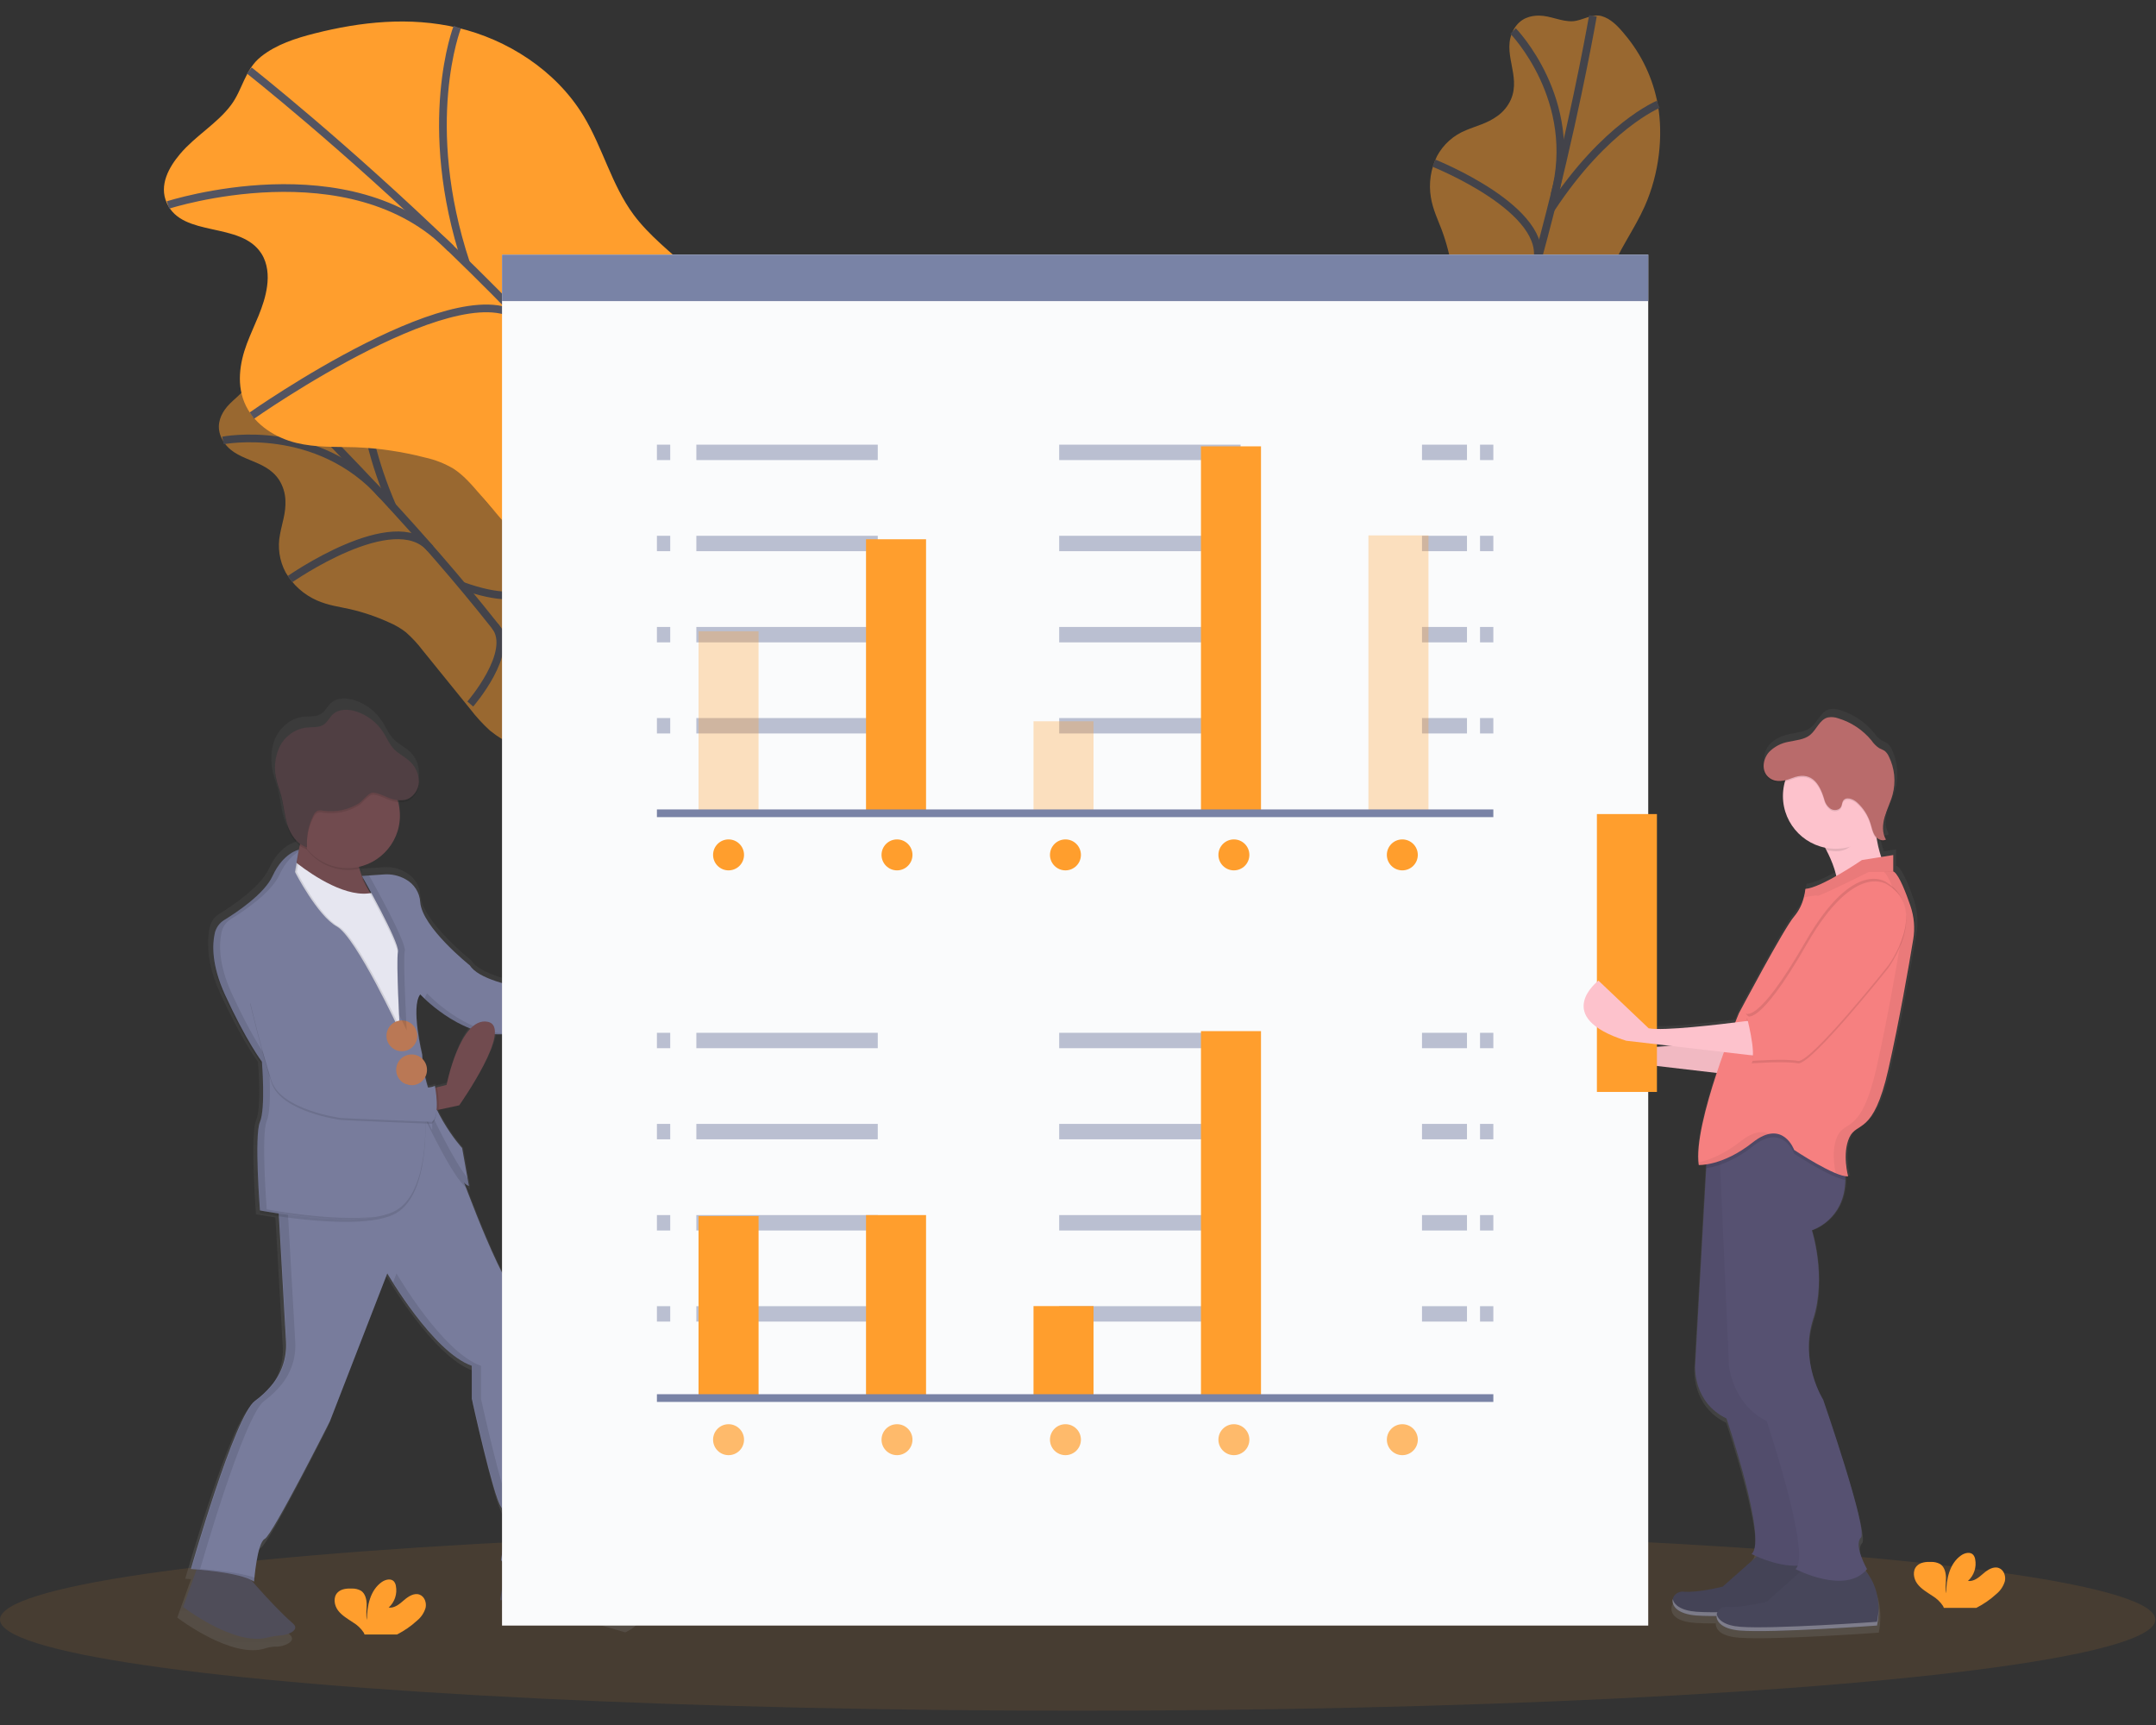 <?xml version="1.0" encoding="UTF-8"?>
<svg width="140px" height="112px" viewBox="0 0 140 112" version="1.1" xmlns="http://www.w3.org/2000/svg" xmlns:xlink="http://www.w3.org/1999/xlink">
    <rect x="0" y="0" width="140" height="112" fill="#333333" stroke="none"/>
    <title>Run a Prebuilt NPSP Report</title>
    <defs>
        <linearGradient x1="50.075%" y1="100.109%" x2="50.075%" y2="-0.001%" id="linearGradient-1">
            <stop stop-color="#808080" stop-opacity="0.25" offset="0%"></stop>
            <stop stop-color="#808080" stop-opacity="0.12" offset="54%"></stop>
            <stop stop-color="#808080" stop-opacity="0.1" offset="100%"></stop>
        </linearGradient>
        <linearGradient x1="50.007%" y1="99.986%" x2="50.007%" y2="-0.001%" id="linearGradient-2">
            <stop stop-color="#808080" stop-opacity="0.25" offset="0%"></stop>
            <stop stop-color="#808080" stop-opacity="0.12" offset="54%"></stop>
            <stop stop-color="#808080" stop-opacity="0.1" offset="100%"></stop>
        </linearGradient>
    </defs>
    <g id="Getting-Started-Page---End-User" stroke="none" stroke-width="1" fill="none" fill-rule="evenodd">
        <g id="Getting-Started-Tab---End-User-Dec-2020" transform="translate(-186, -3810)">
            <g id="Run-a-Prebuilt-NPSP-Report" transform="translate(186, 3811)">
                <g id="Group" opacity="0.5" transform="translate(91.893, 0)">
                    <path d="M8.064,0.014 C7.516,0.006 6.823,0.158 6.399,0.917 C5.57,2.41 6.905,3.877 6.216,5.467 C6.021,5.9 5.712,6.272 5.323,6.545 C4.658,7.024 3.98,7.167 3.307,7.454 C2.499,7.776 1.83,8.372 1.419,9.139 C1.009,9.967 0.87,10.902 1.021,11.814 C1.154,12.609 1.466,13.24 1.724,13.919 C2.037,14.761 2.263,15.633 2.4,16.521 C2.477,16.935 2.499,17.357 2.466,17.777 C2.391,18.311 2.261,18.837 2.078,19.345 L0.598,23.981 C0.385,24.586 0.226,25.207 0.122,25.84 C0.057,26.499 0.077,27.165 0.18,27.82 C0.341,29.177 0.521,30.588 1.164,31.437 C1.806,32.285 3.066,32.34 3.988,31.137 C4.865,29.985 5.092,28.242 5.895,26.989 C7.161,25.013 9.186,25.184 10.543,23.333 C11.84,21.559 11.819,18.998 12.633,16.814 C13.209,15.25 14.217,13.934 14.897,12.414 C15.878,10.223 16.103,7.763 15.762,5.822 C15.457,4.115 14.703,2.52 13.579,1.2 C13.159,0.69 12.701,0.216 12.117,0.048 C11.497,-0.137 10.877,0.336 10.238,0.379 C9.499,0.416 8.809,0.026 8.064,0.014 Z" id="Path" fill="#FF9E2D" fill-rule="nonzero"></path>
                    <path d="M11.544,0.029 C11.544,0.029 7.972,20.719 2.038,32.016" id="Path" stroke="#535461" stroke-width="0.5"></path>
                    <path d="M6.359,1.013 C6.359,1.013 10.717,5.478 9.05,11.648" id="Path" stroke="#535461" stroke-width="0.5"></path>
                    <path d="M1.221,9.595 C1.221,9.595 8.891,12.652 7.877,16.126" id="Path" stroke="#535461" stroke-width="0.5"></path>
                    <path d="M15.785,5.776 C15.785,5.776 12.365,7.169 8.822,12.561" id="Path" stroke="#535461" stroke-width="0.5"></path>
                    <path d="M10.493,23.355 C10.493,23.355 8.178,24.159 6.996,19.178" id="Path" stroke="#535461" stroke-width="2"></path>
                    <path d="M0.864,23.829 C0.864,23.829 5.318,24.422 5.98,22.388" id="Path" stroke="#535461" stroke-width="2"></path>
                </g>
                <g id="Group" opacity="0.5" transform="translate(14.115, 21.461)">
                    <path d="M0.464,4.163 C0.156,4.618 -0.098,5.279 0.305,6.049 C1.098,7.562 3.056,7.251 4.008,8.698 C4.263,9.099 4.405,9.561 4.419,10.036 C4.455,10.856 4.201,11.501 4.07,12.223 C3.897,13.074 4.029,13.958 4.443,14.722 C4.911,15.517 5.616,16.147 6.46,16.521 C7.197,16.846 7.9,16.93 8.606,17.088 C9.481,17.289 10.334,17.578 11.151,17.952 C11.539,18.115 11.904,18.328 12.237,18.586 C12.643,18.942 13.011,19.339 13.336,19.77 L16.4,23.552 C16.789,24.062 17.223,24.536 17.696,24.97 C18.212,25.386 18.779,25.735 19.384,26.008 C20.607,26.617 21.886,27.241 22.947,27.17 C24.009,27.1 24.746,26.076 24.244,24.644 C23.768,23.281 22.429,22.134 21.821,20.774 C20.863,18.631 22.118,17.029 21.315,14.883 C20.546,12.82 18.39,11.438 17.013,9.554 C16.025,8.208 15.475,6.65 14.578,5.246 C13.281,3.229 11.351,1.687 9.536,0.906 C7.942,0.224 6.194,-0.021 4.474,0.194 C3.817,0.266 3.17,0.389 2.703,0.782 C2.208,1.2 2.271,1.98 1.949,2.535 C1.589,3.183 0.883,3.546 0.464,4.163 Z" id="Path" fill="#FF9E2D" fill-rule="nonzero"></path>
                    <path d="M2.387,1.262 C2.387,1.262 17.723,15.6 23.908,26.764" id="Path" stroke="#535461" stroke-width="0.5"></path>
                    <path d="M0.364,6.136 C0.364,6.136 6.493,4.945 10.735,9.722" id="Path" stroke="#535461" stroke-width="0.5"></path>
                    <path d="M4.72,15.138 C4.72,15.138 11.49,10.403 13.831,13.157" id="Path" stroke="#535461" stroke-width="0.5"></path>
                    <path d="M9.519,0.879 C9.519,0.879 8.806,4.502 11.371,10.422" id="Path" stroke="#535461" stroke-width="0.5"></path>
                    <path d="M21.311,14.938 C21.311,14.938 20.712,17.314 15.895,15.567" id="Path" stroke="#535461" stroke-width="0.5"></path>
                    <path d="M16.423,23.25 C16.423,23.25 19.362,19.852 18.026,18.184" id="Path" stroke="#535461" stroke-width="0.5"></path>
                </g>
                <path d="M11.697,8.992 C10.977,9.843 10.303,11.021 10.833,12.184 C11.861,14.461 15.633,13.35 16.98,15.473 C17.383,16.109 17.438,16.885 17.344,17.578 C17.163,18.933 16.492,20.084 16.028,21.323 C15.564,22.561 15.324,24.059 15.978,25.367 C16.607,26.633 17.934,27.433 19.218,27.751 C20.503,28.069 21.791,27.997 23.074,28.039 C24.599,28.099 26.112,28.322 27.59,28.704 C28.239,28.844 28.863,29.088 29.436,29.424 C30.091,29.844 30.621,30.459 31.14,31.064 L35.749,36.435 C36.361,37.155 36.986,37.875 37.745,38.403 C38.621,39.013 39.618,39.322 40.599,39.621 C42.709,40.266 44.92,40.917 46.936,40.475 C48.952,40.033 50.645,38.105 50.141,35.874 C49.661,33.75 47.498,32.243 46.769,30.162 C45.617,26.882 48.461,23.84 47.607,20.503 C46.789,17.303 43.162,15.652 41.146,12.943 C39.706,11.001 39.138,8.573 37.879,6.507 C36.066,3.532 32.903,1.557 29.741,0.808 C26.58,0.059 23.401,0.421 20.443,1.167 C19.19,1.485 17.936,1.887 16.943,2.682 C15.887,3.527 15.764,4.809 14.995,5.83 C14.104,7.02 12.668,7.838 11.697,8.992 Z" id="Path" fill="#FF9E2D" fill-rule="nonzero"></path>
                <path d="M16.184,3.576 C16.184,3.576 40.622,22.805 48.844,39.521" id="Path" stroke="#535461" stroke-width="0.5"></path>
                <path d="M10.91,12.309 C10.91,12.309 22.774,8.466 29.282,15.138" id="Path" stroke="#535461" stroke-width="0.5"></path>
                <path d="M16.355,25.984 C16.355,25.984 30.486,16.045 34.058,19.921" id="Path" stroke="#535461" stroke-width="0.5"></path>
                <path d="M29.691,0.765 C29.691,0.765 27.255,7.014 30.267,16.099" id="Path" stroke="#535461" stroke-width="0.5"></path>
                <path d="M47.558,20.611 C47.558,20.611 45.713,24.749 37.202,23.302" id="Path" stroke="#535461" stroke-width="2"></path>
                <path d="M35.861,35.941 C35.861,35.941 42.41,29.39 40.408,27.01" id="Path" stroke="#535461" stroke-width="2"></path>
                <ellipse id="Oval" fill="#FF9E2D" fill-rule="nonzero" opacity="0.1" cx="69.978" cy="104.155" rx="69.978" ry="5.917"></ellipse>
                <path d="M124.305,57.504 C124.007,56.631 123.576,55.525 123.236,55.264 C123.215,55.247 123.193,55.233 123.168,55.222 L123.127,55.222 L123.127,54.143 L122.323,54.272 C122.195,53.882 122.099,53.483 122.035,53.078 C122.193,53.236 122.431,53.284 122.638,53.199 C122.625,53.177 122.614,53.154 122.602,53.131 L122.638,53.115 C122.512,52.892 122.445,52.64 122.444,52.383 C122.45,52.149 122.488,51.917 122.555,51.692 C122.699,51.195 122.942,50.731 123.078,50.231 C123.164,49.91 123.205,49.578 123.199,49.245 C123.203,48.68 123.075,48.123 122.824,47.617 C122.761,47.471 122.662,47.343 122.536,47.246 C122.423,47.183 122.307,47.126 122.187,47.076 C121.988,46.941 121.816,46.77 121.68,46.57 C121.11,45.875 120.345,45.365 119.484,45.104 C119.259,45.02 119.016,45.001 118.781,45.048 C118.241,45.192 118.045,45.862 117.607,46.213 C117.221,46.523 116.691,46.554 116.206,46.658 C115.72,46.762 115.232,46.968 114.901,47.342 C114.673,47.603 114.548,47.939 114.551,48.286 C114.524,48.615 114.67,48.935 114.937,49.13 C115.24,49.328 115.615,49.381 115.961,49.274 C115.691,50.206 115.822,51.208 116.323,52.039 C116.823,52.87 117.648,53.455 118.598,53.652 L118.692,53.821 L118.692,53.821 C118.981,54.36 119.201,54.933 119.346,55.528 C118.605,55.947 117.797,56.34 117.309,56.377 C117.289,56.568 117.254,56.757 117.202,56.942 C117.088,57.406 116.869,57.837 116.562,58.202 C115.898,58.948 112.912,64.589 112.912,64.589 C112.912,64.589 112.818,64.813 112.664,65.197 C110.81,65.424 107.784,65.752 106.94,65.584 L103.627,62.433 C103.627,62.433 102.556,63.251 102.649,64.244 L102.06,63.677 C102.06,63.677 98.909,66.082 103.885,67.658 L111.457,68.537 C110.737,70.713 110.063,73.247 110.272,74.625 L110.334,74.625 C110.478,74.625 110.623,74.614 110.766,74.592 L110.753,74.837 L110.02,87.899 C110.02,87.899 109.854,90.304 112.094,91.382 C112.094,91.382 114.83,99.426 113.753,100.339 C113.753,100.339 113.881,100.407 114.097,100.5 L111.846,102.495 C111.846,102.495 110.187,102.91 109.275,102.827 C108.943,102.781 108.63,102.992 108.548,103.316 C108.548,103.334 108.548,103.351 108.539,103.368 L108.539,103.39 C108.539,103.407 108.539,103.424 108.539,103.443 C108.539,103.462 108.539,103.456 108.539,103.463 C108.539,103.47 108.539,103.493 108.539,103.509 C108.539,103.525 108.539,103.522 108.539,103.528 C108.539,103.534 108.539,103.564 108.549,103.581 L108.549,103.601 C108.554,103.621 108.56,103.64 108.568,103.659 L108.575,103.676 C108.582,103.695 108.591,103.714 108.601,103.733 L108.601,103.745 C108.611,103.764 108.622,103.781 108.634,103.8 L108.644,103.816 C108.657,103.835 108.672,103.854 108.689,103.874 L108.702,103.888 C108.719,103.908 108.738,103.927 108.756,103.946 L108.765,103.953 L108.827,104.006 L108.84,104.016 C108.863,104.035 108.889,104.052 108.915,104.07 L108.932,104.081 C108.959,104.098 108.988,104.116 109.019,104.131 L109.031,104.131 L109.125,104.178 L109.138,104.178 L109.248,104.221 L109.271,104.229 L109.39,104.268 L109.41,104.268 L109.541,104.303 L109.551,104.303 L109.695,104.332 L109.724,104.332 L109.88,104.355 L109.91,104.355 L110.086,104.372 C110.427,104.398 110.887,104.408 111.418,104.405 L111.418,104.405 C111.418,104.405 111.418,104.418 111.418,104.425 C111.418,104.433 111.418,104.456 111.418,104.471 L111.418,104.49 C111.418,104.507 111.418,104.526 111.428,104.543 L111.428,104.564 C111.433,104.583 111.439,104.602 111.447,104.621 L111.454,104.638 C111.461,104.657 111.47,104.676 111.48,104.695 L111.48,104.708 C111.49,104.726 111.502,104.744 111.513,104.762 L111.523,104.778 C111.537,104.797 111.552,104.817 111.568,104.836 L111.581,104.85 C111.598,104.87 111.617,104.889 111.636,104.908 L111.644,104.915 L111.706,104.968 L111.719,104.978 C111.742,104.997 111.768,105.014 111.794,105.032 L111.813,105.043 C111.84,105.06 111.869,105.078 111.899,105.094 L111.912,105.094 L112.006,105.14 L112.019,105.14 L112.128,105.183 L112.151,105.192 L112.271,105.23 L112.291,105.23 L112.422,105.265 L112.432,105.265 L112.576,105.294 L112.605,105.294 L112.76,105.317 L112.791,105.317 L112.966,105.334 C115.127,105.5 122.006,105.003 122.006,105.003 L122.006,104.984 L122.006,104.984 L122.006,104.96 L122.006,104.96 C122.074,104.638 122.405,102.772 121.23,101.392 C121.264,101.356 121.299,101.317 121.33,101.277 C121.33,101.277 120.419,99.701 120.916,99.203 C121.413,98.704 118.428,90.08 118.428,90.08 C118.428,90.08 116.852,87.592 117.764,84.772 C118.676,81.952 117.681,78.884 117.681,78.884 C117.681,78.884 119.856,78.237 119.9,75.56 C119.9,75.479 119.9,75.395 119.9,75.31 C119.948,75.317 119.996,75.32 120.044,75.319 C120.075,75.321 120.106,75.321 120.136,75.319 C120.136,75.319 119.722,73.827 120.22,72.748 C120.718,71.669 121.796,72.665 122.791,68.27 C123.511,65.09 124.145,61.431 124.44,59.651 C124.568,58.935 124.521,58.198 124.305,57.504 Z M105.377,66.834 L104.621,66.114 C104.872,66.218 105.15,66.32 105.461,66.418 L108.313,66.749 C107.04,66.864 105.857,66.929 105.377,66.834 Z" id="Shape" fill="url(#linearGradient-1)" fill-rule="nonzero"></path>
                <path d="M112.596,66.414 C112.596,66.414 106.73,67.229 105.507,66.99 L102.242,63.884 C102.242,63.884 99.145,66.248 104.035,67.795 L113.167,68.862 L112.596,66.414 Z" id="Path" fill="#FDC2CC" fill-rule="nonzero"></path>
                <path d="M112.596,66.414 C112.596,66.414 106.73,67.229 105.507,66.99 L102.242,63.884 C102.242,63.884 99.145,66.248 104.035,67.795 L113.167,68.862 L112.596,66.414 Z" id="Path" fill="#000000" fill-rule="nonzero" opacity="0.05"></path>
                <path d="M114.715,99.491 L111.863,102.017 C111.863,102.017 110.234,102.425 109.337,102.343 C108.44,102.26 108.033,103.728 110.152,103.891 C112.271,104.054 119.033,103.565 119.033,103.565 C119.033,103.565 119.686,100.958 117.73,99.491 L114.715,99.491 Z" id="Path" fill="#47465A" fill-rule="nonzero"></path>
                <path d="M114.715,99.491 L111.863,102.017 C111.863,102.017 110.234,102.425 109.337,102.343 C108.44,102.26 108.033,103.728 110.152,103.891 C112.271,104.054 119.033,103.565 119.033,103.565 C119.033,103.565 119.686,100.958 117.73,99.491 L114.715,99.491 Z" id="Path" fill="#000000" fill-rule="nonzero" opacity="0.05"></path>
                <path d="M119.135,102.438 C119.131,102.735 119.096,103.03 119.033,103.321 C119.033,103.321 112.264,103.809 110.152,103.646 C109.134,103.568 108.7,103.188 108.622,102.824 C108.53,103.241 108.899,103.794 110.152,103.891 C112.271,104.054 119.033,103.565 119.033,103.565 C119.112,103.195 119.147,102.816 119.135,102.438 Z" id="Path" fill="#FFFFFF" fill-rule="nonzero" opacity="0.3"></path>
                <path d="M118.055,53.292 C118.055,53.292 119.848,55.819 119.196,57.53 C118.543,59.241 122.618,55.736 122.618,55.736 C122.618,55.736 121.315,53.455 121.966,51.011 L118.055,53.292 Z" id="Path" fill="#FDC2CC" fill-rule="nonzero"></path>
                <path d="M117.567,100.469 L114.715,102.998 C114.715,102.998 113.086,103.406 112.189,103.323 C111.291,103.241 110.884,104.706 113.004,104.87 C115.124,105.035 121.885,104.545 121.885,104.545 C121.885,104.545 122.537,101.938 120.581,100.47 L117.567,100.469 Z" id="Path" fill="#47465A" fill-rule="nonzero"></path>
                <path d="M118.382,99.898 C117.957,100.423 117.358,100.619 116.731,100.655 C115.307,100.722 113.738,99.898 113.738,99.898 C114.797,99.002 112.109,91.098 112.109,91.098 C109.91,90.039 110.073,87.676 110.073,87.676 L110.793,74.847 L110.973,71.625 L113.255,70.239 L115.053,71.619 L116.759,72.928 C116.87,73.344 116.941,73.77 116.972,74.2 C117.169,77.194 114.803,77.899 114.803,77.899 C114.803,77.899 115.781,80.913 114.885,83.683 C113.989,86.453 115.537,88.897 115.537,88.897 C115.537,88.897 118.471,97.371 117.986,97.86 C117.501,98.35 118.382,99.898 118.382,99.898 Z" id="Path" fill="#565171" fill-rule="nonzero"></path>
                <path d="M118.382,99.898 C117.957,100.423 117.358,100.619 116.731,100.655 C115.307,100.722 113.738,99.898 113.738,99.898 C114.797,99.002 112.109,91.098 112.109,91.098 C109.91,90.039 110.073,87.676 110.073,87.676 L110.793,74.847 L110.973,71.625 L113.255,70.239 L115.053,71.619 L116.759,72.928 C116.87,73.344 116.941,73.77 116.972,74.2 C117.169,77.194 114.803,77.899 114.803,77.899 C114.803,77.899 115.781,80.913 114.885,83.683 C113.989,86.453 115.537,88.897 115.537,88.897 C115.537,88.897 118.471,97.371 117.986,97.86 C117.501,98.35 118.382,99.898 118.382,99.898 Z" id="Path" fill="#000000" fill-rule="nonzero" opacity="0.05"></path>
                <path d="M121.234,100.876 C119.848,102.587 116.59,100.876 116.59,100.876 C116.657,100.816 116.706,100.74 116.734,100.655 C117.332,99.03 114.718,91.262 114.718,91.262 C112.519,90.203 112.269,87.677 112.269,87.677 L111.693,74.621 L111.618,72.93 L115.046,71.62 L116.099,71.219 L119.603,73.903 C119.755,74.458 119.831,75.032 119.828,75.607 C119.785,78.242 117.653,78.877 117.653,78.877 C117.653,78.877 118.631,81.891 117.735,84.661 C116.84,87.431 118.388,89.875 118.388,89.875 C118.388,89.875 121.322,98.349 120.836,98.838 C120.351,99.328 121.234,100.876 121.234,100.876 Z" id="Path" fill="#565171" fill-rule="nonzero"></path>
                <path d="M119.828,75.61 C119.124,75.509 117.698,74.661 116.965,74.2 C116.685,74.024 116.507,73.912 116.507,73.912 C116.507,73.912 115.774,71.875 113.818,73.424 C113.182,73.94 112.464,74.345 111.693,74.623 C111.399,74.728 111.095,74.804 110.786,74.851 L110.966,71.629 L113.247,70.243 L115.046,71.623 L116.099,71.221 L119.603,73.903 C119.755,74.459 119.831,75.034 119.828,75.61 Z" id="Path" fill="#000000" fill-rule="nonzero" opacity="0.1"></path>
                <path d="M124.238,59.98 C123.95,61.728 123.325,65.322 122.618,68.447 C121.64,72.768 120.581,71.787 120.092,72.848 C119.602,73.908 120.01,75.374 120.01,75.374 C119.194,75.456 116.505,73.663 116.505,73.663 C116.505,73.663 115.772,71.626 113.816,73.174 C111.86,74.723 110.312,74.641 110.312,74.641 C109.904,71.952 112.919,64.782 112.919,64.782 C112.919,64.782 115.856,59.241 116.501,58.508 C116.803,58.148 117.018,57.725 117.13,57.269 C117.18,57.087 117.215,56.902 117.234,56.714 C118.293,56.632 120.901,54.842 120.901,54.842 L122.938,54.516 L122.938,55.575 C122.962,55.586 122.984,55.599 123.004,55.615 C123.34,55.872 123.762,56.959 124.054,57.816 C124.293,58.511 124.356,59.254 124.238,59.98 Z" id="Path" fill="#F68080" fill-rule="nonzero"></path>
                <path d="M122.618,56.634 C122.618,56.634 120.499,54.923 117.322,60.464 C114.145,66.005 113.412,65.107 113.412,65.107 C113.412,65.107 114.064,67.556 113.737,68.041 C113.737,68.041 115.936,67.878 116.752,68.041 C117.567,68.204 122.618,61.848 122.618,61.848 C122.618,61.848 125.227,58.263 122.618,56.634 Z" id="Path" fill="#000000" fill-rule="nonzero" opacity="0.1"></path>
                <path d="M122.537,56.307 C122.537,56.307 120.419,54.603 117.241,60.137 C114.064,65.67 113.332,64.782 113.332,64.782 C113.332,64.782 115.856,67.551 116.671,67.71 C117.486,67.868 122.537,61.516 122.537,61.516 C122.537,61.516 125.143,57.937 122.537,56.307 Z" id="Path" fill="#000000" fill-rule="nonzero" opacity="0.1"></path>
                <path d="M113.662,67.511 C113.695,66.908 113.468,65.846 113.337,65.296 C113.832,65.231 114.145,65.188 114.145,65.188 L114.721,67.636 L113.662,67.511 Z" id="Path" fill="#000000" fill-rule="nonzero" opacity="0.1"></path>
                <path d="M122.048,51.173 L118.137,53.451 C118.302,53.691 118.454,53.94 118.592,54.197 C118.818,54.243 119.048,54.266 119.278,54.266 C120.322,54.266 120.809,53.17 121.438,52.432 C121.398,51.845 121.873,51.83 122.048,51.173 Z" id="Path" fill="#000000" fill-rule="nonzero" opacity="0.1"></path>
                <circle id="Oval" fill="#FDC2CC" fill-rule="nonzero" cx="119.197" cy="50.685" r="3.422"></circle>
                <path d="M114.868,47.917 C115.213,47.563 115.662,47.327 116.15,47.244 C116.625,47.142 117.146,47.11 117.527,46.812 C117.959,46.468 118.149,45.814 118.679,45.669 C118.909,45.622 119.148,45.641 119.369,45.723 C120.216,45.979 120.968,46.48 121.529,47.164 C121.662,47.359 121.83,47.528 122.026,47.66 C122.143,47.71 122.258,47.766 122.369,47.828 C122.491,47.924 122.587,48.049 122.648,48.192 C123.031,48.963 123.119,49.848 122.896,50.679 C122.764,51.171 122.524,51.626 122.383,52.12 C122.242,52.614 122.206,53.163 122.465,53.599 C122.215,53.727 121.898,53.566 121.745,53.333 C121.593,53.099 121.541,52.811 121.457,52.542 C121.294,52.012 120.989,51.537 120.574,51.169 C120.318,50.942 119.854,50.789 119.68,51.083 C119.611,51.197 119.615,51.341 119.556,51.459 C119.439,51.689 119.102,51.735 118.879,51.603 C118.664,51.454 118.513,51.23 118.456,50.975 C118.12,49.84 117.548,49.125 116.334,49.611 C115.882,49.792 115.349,49.915 114.914,49.603 C114.341,49.193 114.457,48.381 114.868,47.917 Z" id="Path" fill="#000000" fill-rule="nonzero" opacity="0.1"></path>
                <path d="M114.868,47.833 C115.213,47.479 115.662,47.244 116.15,47.161 C116.625,47.058 117.146,47.027 117.527,46.729 C117.959,46.384 118.149,45.73 118.679,45.585 C118.909,45.539 119.148,45.558 119.369,45.64 C120.216,45.895 120.968,46.397 121.529,47.08 C121.662,47.276 121.83,47.445 122.026,47.577 C122.143,47.627 122.258,47.682 122.369,47.744 C122.491,47.84 122.587,47.966 122.648,48.108 C123.031,48.88 123.119,49.764 122.896,50.596 C122.764,51.087 122.524,51.542 122.383,52.036 C122.242,52.53 122.206,53.079 122.465,53.515 C122.215,53.644 121.898,53.482 121.745,53.249 C121.593,53.016 121.541,52.728 121.457,52.458 C121.294,51.928 120.989,51.454 120.574,51.086 C120.318,50.858 119.854,50.705 119.68,50.999 C119.611,51.113 119.615,51.257 119.556,51.375 C119.439,51.606 119.102,51.652 118.879,51.519 C118.664,51.371 118.513,51.146 118.456,50.891 C118.12,49.756 117.548,49.042 116.334,49.527 C115.882,49.709 115.349,49.831 114.914,49.52 C114.341,49.111 114.457,48.3 114.868,47.833 Z" id="Path" fill="#B96B6B" fill-rule="nonzero"></path>
                <path d="M123.011,55.611 L121.355,55.611 C121.355,55.611 118.095,57.24 118.015,57.159 C117.96,57.105 117.456,57.198 117.136,57.266 C117.186,57.084 117.221,56.899 117.24,56.712 C118.299,56.629 120.907,54.839 120.907,54.839 L122.944,54.514 L122.944,55.572 C122.968,55.582 122.99,55.595 123.011,55.611 Z" id="Path" fill="#000000" fill-rule="nonzero" opacity="0.05"></path>
                <path d="M121.987,103.416 C121.982,103.713 121.948,104.008 121.885,104.299 C121.885,104.299 115.115,104.787 113.004,104.624 C111.986,104.546 111.552,104.166 111.474,103.802 C111.382,104.219 111.751,104.772 113.004,104.869 C115.123,105.032 121.885,104.543 121.885,104.543 C121.964,104.173 121.999,103.794 121.987,103.416 Z" id="Path" fill="#FFFFFF" fill-rule="nonzero" opacity="0.3"></path>
                <g id="Group" opacity="0.05" transform="translate(110.329, 55.453)" fill="#000000" fill-rule="nonzero">
                    <path d="M2.715,17.64 C1.616,18.504 0.644,18.865 0.006,19.009 C0.006,19.07 0.017,19.13 0.026,19.188 C0.026,19.188 1.574,19.27 3.53,17.722 C3.833,17.462 4.191,17.275 4.577,17.174 C4.155,16.971 3.542,16.984 2.715,17.64 Z" id="Path"></path>
                    <path d="M13.772,2.362 C13.484,1.498 13.052,0.418 12.722,0.161 C12.702,0.145 12.68,0.132 12.656,0.121 C12.656,0.121 11.982,0.144 12.004,0.161 C12.339,0.418 12.665,1.423 12.957,2.28 C13.193,2.975 13.254,3.717 13.134,4.441 C12.846,6.189 12.221,9.783 11.514,12.908 C10.536,17.229 9.477,16.248 8.988,17.308 C8.587,18.173 8.787,19.316 8.874,19.701 C9.222,19.845 9.525,19.936 9.721,19.915 C9.721,19.915 9.313,18.449 9.803,17.389 C10.293,16.329 11.351,17.307 12.329,12.989 C13.036,9.865 13.659,6.27 13.95,4.521 C14.069,3.798 14.008,3.056 13.772,2.362 Z" id="Path"></path>
                </g>
                <path d="M40.936,103.113 C40.936,103.113 39.063,103.243 37.897,101.241 C37.67,100.836 37.403,100.457 37.099,100.107 C36.725,99.495 36.531,98.789 36.538,98.072 C36.603,96.586 35.052,88.439 35.052,88.439 C35.052,88.439 35.246,85.335 33.694,83.398 C32.672,82.122 31.203,78.463 30.317,76.113 C30.377,76.166 30.449,76.203 30.526,76.222 L30.49,76.019 L30.526,76.028 L30.074,73.506 C29.407,72.739 28.846,71.887 28.403,70.972 L28.507,70.951 L29.88,70.663 C29.88,70.663 32.111,67.494 32.248,65.933 L32.429,65.941 L32.685,65.941 C35.524,65.879 38.866,66.265 38.866,66.265 L38.866,66.265 C38.866,66.255 38.85,66.215 38.833,66.151 L38.833,66.151 C38.746,65.838 38.679,65.519 38.633,65.197 L38.761,65.188 L40.031,65.103 C40.031,65.103 44.427,60.19 42.811,59.284 C41.195,58.378 39.514,63.357 39.514,63.357 L38.971,63.457 L38.827,63.484 C38.841,63.462 38.856,63.442 38.873,63.422 C38.89,63.402 31.696,63.099 30.597,61.354 C30.597,61.354 27.428,58.832 27.3,57.151 C27.231,56.259 26.672,55.785 26.161,55.538 C25.77,55.351 25.337,55.27 24.905,55.303 L23.421,55.405 L23.526,55.592 L23.485,55.592 C23.392,55.379 23.314,55.16 23.251,54.936 L23.281,54.936 C23.271,54.89 23.261,54.843 23.253,54.792 C24.171,54.575 24.963,53.995 25.447,53.185 C25.931,52.375 26.067,51.404 25.824,50.492 C25.967,50.511 26.113,50.507 26.256,50.481 C26.8,50.368 27.188,49.815 27.202,49.259 C27.202,49.223 27.202,49.187 27.202,49.151 C27.202,49.151 27.202,49.137 27.202,49.13 C27.191,48.566 26.927,48.036 26.482,47.689 C26.185,47.443 25.832,47.267 25.563,46.994 C25.243,46.667 25.069,46.229 24.82,45.841 C24.404,45.204 23.788,44.724 23.068,44.477 C22.533,44.296 21.877,44.276 21.467,44.665 C21.255,44.865 21.133,45.151 20.891,45.32 C20.549,45.563 20.085,45.491 19.668,45.54 C18.91,45.63 18.245,46.17 17.91,46.857 C17.706,47.291 17.607,47.767 17.622,48.247 C17.618,48.576 17.657,48.904 17.739,49.223 C17.82,49.542 17.939,49.848 18.027,50.164 C18.209,50.821 18.25,51.512 18.459,52.162 C18.601,52.642 18.883,53.069 19.269,53.389 L19.207,53.657 C19.166,53.665 18.16,53.881 17.463,55.402 C16.912,56.601 15.051,57.839 14.233,58.339 C13.925,58.528 13.705,58.832 13.624,59.185 C13.546,59.537 13.511,59.898 13.52,60.259 C13.506,61.038 13.664,62.116 14.295,63.483 C15.718,66.586 16.752,67.948 16.752,67.948 C16.752,67.948 16.832,68.898 16.836,69.901 C16.836,70.647 16.781,71.39 16.623,71.762 C16.489,72.076 16.447,72.878 16.45,73.792 C16.45,75.548 16.623,77.84 16.623,77.84 C16.623,77.84 17.117,77.933 17.883,78.046 L18.36,86.427 C18.42,87.442 18.094,88.442 17.448,89.227 C17.112,89.639 16.725,90.006 16.296,90.319 C14.938,91.288 12.028,101.504 12.028,101.504 C12.028,101.504 12.172,101.513 12.406,101.532 L11.511,104.026 C11.511,104.026 15.083,106.763 17.258,106.015 C17.49,105.94 17.734,105.905 17.978,105.913 C18.41,105.913 19.325,105.575 18.814,105.127 C17.885,104.314 16.771,103.084 16.027,102.229 C16.097,102.263 16.164,102.302 16.228,102.347 L16.228,102.327 L16.258,102.347 C16.258,102.347 16.266,102.246 16.281,102.083 L16.25,102.073 C16.316,101.401 16.523,99.71 16.937,99.502 C17.454,99.243 21.268,91.68 21.268,91.68 L25.082,81.852 C25.082,81.852 28.121,87.09 30.706,87.994 L30.706,90.179 C30.706,90.179 32.129,96.645 32.647,97.356 C33.164,98.068 32.647,100.912 32.647,100.912 C32.749,101.029 32.866,101.133 32.995,101.219 L32.582,103.563 C32.582,103.563 35.556,103.433 40.599,104.986 C40.612,104.988 42.552,104.15 40.936,103.113 Z M29.038,69.294 L28.409,69.451 L28.285,69.483 C28.272,69.405 28.264,69.359 28.264,69.359 C28.119,69.424 27.965,69.461 27.807,69.47 C27.584,68.763 27.455,68.03 27.424,67.289 C27.424,67.289 27.058,65.796 27.038,64.589 C27.045,64.118 27.116,63.707 27.294,63.475 L27.505,63.493 L27.649,63.637 L27.659,63.647 L27.734,63.714 L27.734,63.714 L27.811,63.785 L27.824,63.797 L27.909,63.87 L27.924,63.883 L28.01,63.956 L28.019,63.964 L28.115,64.043 L28.137,64.06 L28.239,64.142 L28.248,64.142 L28.349,64.221 L28.372,64.239 L28.483,64.324 L28.506,64.341 L28.612,64.419 L28.631,64.432 L28.752,64.518 L28.781,64.538 L28.907,64.626 L28.919,64.633 L29.043,64.715 L29.073,64.736 L29.207,64.821 L29.236,64.838 L29.361,64.914 L29.384,64.929 L29.528,65.012 L29.563,65.032 L29.707,65.116 L29.718,65.116 L29.862,65.192 L29.898,65.211 L30.051,65.287 L30.083,65.302 L30.227,65.368 L30.254,65.381 L30.414,65.45 L30.453,65.466 L30.62,65.532 L30.62,65.532 C29.569,66.654 29.038,69.294 29.038,69.294 Z" id="Shape" fill="url(#linearGradient-2)" fill-rule="nonzero"></path>
                <path d="M13.093,99.991 L11.893,103.336 C11.893,103.336 15.178,105.856 17.313,105.334 C17.634,105.254 17.962,105.201 18.292,105.176 C18.734,105.143 19.495,104.821 19.025,104.411 C17.51,103.086 15.491,100.624 15.491,100.624 L13.093,99.991 Z" id="Path" fill="#4F4D59" fill-rule="nonzero"></path>
                <path d="M33.038,99.674 L32.471,102.893 C32.471,102.893 35.374,102.766 40.298,104.281 C40.298,104.281 42.192,103.46 40.613,102.451 C40.613,102.451 38.782,102.577 37.646,100.62 C36.509,98.663 35.815,98.916 35.815,98.916 L33.038,99.674 Z" id="Path" fill="#4F4D59" fill-rule="nonzero"></path>
                <path d="M18.016,76.32 L18.572,86.114 C18.631,87.158 18.285,88.185 17.605,88.979 C17.298,89.344 16.948,89.67 16.562,89.951 C15.237,90.898 12.397,100.871 12.397,100.871 C12.397,100.871 15.616,101.059 16.499,101.692 C16.499,101.692 16.688,99.167 17.193,98.915 C17.699,98.663 21.422,91.281 21.422,91.281 L25.148,81.681 C25.148,81.681 28.115,86.794 30.64,87.677 L30.64,89.823 C30.64,89.823 32.029,96.135 32.534,96.829 C33.04,97.523 32.534,100.3 32.534,100.3 C32.534,100.3 33.986,102.131 37.33,100.173 C37.33,100.173 36.257,98.974 36.322,97.522 C36.387,96.07 34.87,88.118 34.87,88.118 C34.87,88.118 35.059,85.093 33.545,83.195 C32.031,81.297 29.505,74.047 29.505,74.047 L27.768,70.31 L18.016,76.32 Z" id="Path" fill="#787C9C" fill-rule="nonzero"></path>
                <g id="Group" opacity="0.1" transform="translate(12.387, 70.288)" fill="#000000" fill-rule="nonzero">
                    <path d="M0.611,30.585 C0.611,30.585 3.451,20.613 4.776,19.666 C5.184,19.368 5.552,19.02 5.872,18.631 C6.521,17.847 6.847,16.846 6.784,15.831 L6.228,6.036 L15.534,0.295 L15.407,0.023 L5.658,6.032 L6.214,15.826 C6.279,16.842 5.955,17.844 5.308,18.629 C4.987,19.019 4.619,19.367 4.212,19.665 C2.886,20.611 0.046,30.584 0.046,30.584 C0.046,30.584 3.265,30.773 4.148,31.405 C4.148,31.405 4.155,31.307 4.171,31.147 C2.927,30.722 0.611,30.585 0.611,30.585 Z" id="Path"></path>
                    <path d="M20.747,30.018 C20.747,30.018 21.252,27.241 20.747,26.547 C20.241,25.852 18.847,19.54 18.847,19.54 L18.847,17.393 C16.328,16.51 13.36,11.393 13.36,11.393 L13.14,11.969 C13.996,13.326 16.279,16.695 18.284,17.396 L18.284,19.542 C18.284,19.542 19.672,25.854 20.178,26.548 C20.683,27.242 20.178,30.019 20.178,30.019 C20.178,30.019 20.882,30.905 22.437,30.786 C21.278,30.693 20.747,30.018 20.747,30.018 Z" id="Path"></path>
                </g>
                <path d="M39.731,65.338 L38.491,65.42 L37.837,65.463 L37.837,63.879 L38.702,63.723 L39.233,63.627 C39.233,63.627 40.874,58.767 42.452,59.65 C44.031,60.533 39.731,65.338 39.731,65.338 Z" id="Path" fill="#714B4F" fill-rule="nonzero"></path>
                <path d="M19.846,52.336 C19.846,52.336 19.025,55.492 18.773,57.449 C18.521,59.406 24.643,57.828 24.643,57.828 C24.643,57.828 22.308,54.987 23.634,53.472 L19.846,52.336 Z" id="Path" fill="#714B4F" fill-rule="nonzero"></path>
                <path d="M26.48,65.464 L26.607,66.664 L24.651,66.537 L22.687,64.829 L20.731,59.342 L19.469,57.386 L18.521,56.187 L18.9,54.735 C18.9,54.735 19.073,54.879 19.365,55.11 C20.326,55.846 22.581,57.374 24.229,56.952 C24.305,56.933 24.38,56.909 24.454,56.881 L26.913,61.109 L26.48,65.464 Z" id="Path" fill="#E6E6F0" fill-rule="nonzero"></path>
                <path d="M19.404,54.355 C19.404,54.355 18.396,54.544 17.7,56.059 C17.166,57.224 15.364,58.426 14.559,58.92 C14.249,59.109 14.028,59.416 13.948,59.771 C13.785,60.491 13.723,61.83 14.608,63.76 C15.996,66.785 17.006,68.116 17.006,68.116 C17.006,68.116 17.258,71.141 16.879,72.029 C16.5,72.918 16.879,77.773 16.879,77.773 C16.879,77.773 23.505,79.035 25.716,77.773 C27.927,76.512 27.61,71.651 27.61,71.651 C27.61,71.651 29.692,76.064 30.45,76.195 L30.008,73.733 C30.008,73.733 27.546,71.082 27.415,67.674 C27.415,67.674 26.658,64.581 27.288,63.76 C27.288,63.76 37.956,64.645 38.586,63.887 C38.586,63.887 31.581,63.572 30.508,61.871 C30.508,61.871 27.415,59.409 27.288,57.769 C27.251,57.143 26.893,56.581 26.342,56.282 C25.913,56.038 25.42,55.928 24.928,55.967 L23.502,56.065 C23.502,56.065 25.963,60.42 25.837,60.988 C25.71,61.555 25.963,66.163 25.963,66.163 C25.963,66.163 23.129,60.036 21.871,59.342 C20.614,58.647 19.158,55.797 19.158,55.797 L19.41,54.357" id="Path" fill="#000000" fill-rule="nonzero" opacity="0.1"></path>
                <path d="M26.48,65.464 L26.607,66.664 L24.651,66.537 L22.687,64.829 L20.731,59.342 L19.469,57.386 L18.521,56.187 L18.9,54.735 C18.9,54.735 19.073,54.879 19.365,55.11 L19.279,55.611 C19.279,55.611 20.731,58.462 21.992,59.156 C23.254,59.85 26.094,65.973 26.094,65.973 C26.094,65.973 25.842,61.364 25.968,60.798 C26.054,60.412 24.948,58.284 24.229,56.955 C24.305,56.936 24.38,56.912 24.454,56.884 L26.913,61.109 L26.48,65.464 Z" id="Path" fill="#000000" fill-rule="nonzero" opacity="0.1"></path>
                <path d="M38.488,65.421 L37.835,65.464 L37.835,63.88 L38.699,63.724 C38.395,64.126 38.405,64.829 38.488,65.421 Z" id="Path" fill="#000000" fill-rule="nonzero" opacity="0.1"></path>
                <path d="M19.404,54.171 C19.404,54.171 18.396,54.359 17.7,55.875 C17.166,57.04 15.364,58.241 14.559,58.735 C14.249,58.925 14.028,59.232 13.948,59.586 C13.785,60.307 13.723,61.646 14.608,63.576 C15.996,66.601 17.006,67.932 17.006,67.932 C17.006,67.932 17.258,70.956 16.879,71.845 C16.5,72.734 16.879,77.589 16.879,77.589 C16.879,77.589 23.505,78.851 25.716,77.589 C27.927,76.327 27.61,71.455 27.61,71.455 C27.61,71.455 29.692,75.874 30.45,75.999 L30.008,73.537 C30.008,73.537 27.546,70.886 27.415,67.478 C27.415,67.478 26.658,64.386 27.288,63.565 C27.288,63.565 29.75,66.216 32.527,66.157 C35.304,66.098 38.586,66.473 38.586,66.473 C38.586,66.473 37.956,64.456 38.586,63.696 C38.586,63.696 31.581,63.38 30.508,61.679 C30.508,61.679 27.415,59.218 27.288,57.577 C27.251,56.952 26.893,56.39 26.342,56.091 C25.913,55.847 25.42,55.737 24.928,55.775 L23.502,55.873 C23.502,55.873 25.969,60.22 25.842,60.796 C25.716,61.372 25.969,65.971 25.969,65.971 C25.969,65.971 23.129,59.847 21.871,59.153 C20.614,58.459 19.152,55.611 19.152,55.611 L19.404,54.171" id="Path" fill="#787C9C" fill-rule="nonzero"></path>
                <path d="M18.016,60.796 C18.016,60.796 19.531,65.909 20.414,66.54 C21.297,67.171 26.662,70.39 28.241,69.633 C28.241,69.633 28.619,71.527 28.052,71.967 C28.052,71.967 22.167,71.737 22.119,71.715 C22.119,71.715 18.269,71.21 17.638,69.317 C17.007,67.425 16.25,64.204 16.25,64.204 L18.016,60.796 Z" id="Path" fill="#000000" fill-rule="nonzero" opacity="0.1"></path>
                <ellipse id="Oval" fill="#BA7855" fill-rule="nonzero" cx="26.096" cy="66.254" rx="1" ry="1"></ellipse>
                <ellipse id="Oval" fill="#BA7855" fill-rule="nonzero" cx="26.727" cy="68.463" rx="1" ry="1"></ellipse>
                <g id="Group" opacity="0.1" transform="translate(13.827, 54.156)" fill="#000000" fill-rule="nonzero">
                    <path d="M3.494,23.364 C3.494,23.364 3.115,18.504 3.494,17.62 C3.873,16.735 3.621,13.706 3.621,13.706 C3.621,13.706 2.613,12.381 1.223,9.351 C0.338,7.421 0.402,6.081 0.563,5.361 C0.644,5.006 0.865,4.699 1.175,4.51 C1.98,4.016 3.782,2.814 4.315,1.649 C4.707,0.795 5.198,0.362 5.554,0.147 L5.578,0.003 C5.578,0.003 4.57,0.192 3.874,1.707 C3.34,2.872 1.538,4.073 0.735,4.567 C0.424,4.757 0.203,5.064 0.122,5.419 C-0.04,6.139 -0.102,7.478 0.782,9.408 C2.171,12.433 3.18,13.764 3.18,13.764 C3.18,13.764 3.432,16.788 3.053,17.677 C2.675,18.566 3.053,23.421 3.053,23.421 C3.053,23.421 7.788,24.323 10.588,23.84 C7.756,24.176 3.494,23.364 3.494,23.364 Z" id="Path"></path>
                    <path d="M12.015,6.64 C11.929,7.029 12.015,9.316 12.086,10.716 C12.391,11.34 12.583,11.752 12.583,11.752 C12.583,11.752 12.331,7.143 12.456,6.577 C12.576,6.036 10.359,2.076 10.138,1.679 L9.679,1.711 C9.679,1.711 12.142,6.064 12.015,6.64 Z" id="Path"></path>
                    <path d="M19.148,11.939 C16.371,12.002 13.909,9.346 13.909,9.346 C13.835,9.449 13.781,9.566 13.749,9.689 C14.47,10.367 16.486,12.048 18.706,11.994 C21.483,11.93 24.765,12.309 24.765,12.309 C24.765,12.309 24.752,12.267 24.732,12.195 C22.877,12.006 21.012,11.921 19.148,11.939 Z" id="Path"></path>
                    <path d="M14.225,17.241 C14.225,17.241 14.251,17.635 14.236,18.227 C14.893,19.524 16.088,21.759 16.623,21.848 L16.529,21.33 C15.607,20.179 14.225,17.241 14.225,17.241 Z" id="Path"></path>
                </g>
                <path d="M29.819,70.766 L28.478,71.054 L27.421,71.278 L27.988,69.693 L28.383,69.594 L28.998,69.441 C28.998,69.441 29.883,65.022 31.65,65.339 C33.417,65.656 29.819,70.766 29.819,70.766 Z" id="Path" fill="#714B4F" fill-rule="nonzero"></path>
                <path d="M28.478,71.049 L27.421,71.272 L27.988,69.687 L28.383,69.588 C28.471,70.07 28.503,70.56 28.478,71.049 Z" id="Path" fill="#000000" fill-rule="nonzero" opacity="0.1"></path>
                <path d="M18.016,60.667 C18.016,60.667 19.531,65.78 20.414,66.411 C21.297,67.042 26.662,70.261 28.241,69.503 C28.241,69.503 28.619,71.397 28.052,71.838 C28.052,71.838 22.167,71.607 22.119,71.586 C22.119,71.586 18.269,71.08 17.638,69.188 C17.007,67.295 16.25,64.074 16.25,64.074 L18.016,60.667 Z" id="Path" fill="#787C9C" fill-rule="nonzero"></path>
                <path d="M19.91,52.463 C19.91,52.463 19.781,52.957 19.61,53.675 C20.33,55.035 21.872,55.743 23.372,55.404 C23.221,54.756 23.254,54.107 23.698,53.593 L19.91,52.463 Z" id="Path" fill="#000000" fill-rule="nonzero" opacity="0.1"></path>
                <circle id="Oval" fill="#714B4F" fill-rule="nonzero" cx="22.561" cy="51.957" r="3.408"></circle>
                <path d="M25.52,51.019 C25.767,51.088 26.026,51.104 26.28,51.065 C26.812,50.956 27.191,50.416 27.203,49.873 C27.193,49.322 26.935,48.805 26.501,48.466 C26.213,48.225 25.867,48.054 25.603,47.786 C25.291,47.467 25.121,47.038 24.883,46.664 C24.476,46.041 23.872,45.573 23.168,45.333 C22.645,45.156 22.005,45.136 21.603,45.516 C21.398,45.71 21.277,45.991 21.046,46.155 C20.712,46.393 20.26,46.322 19.852,46.37 C19.102,46.485 18.458,46.967 18.137,47.655 C17.827,48.341 17.768,49.113 17.97,49.838 C18.049,50.148 18.164,50.449 18.249,50.757 C18.426,51.4 18.468,52.074 18.672,52.707 C18.877,53.341 19.299,53.96 19.937,54.148 C19.887,53.437 20.027,52.726 20.343,52.088 C20.396,51.949 20.498,51.835 20.631,51.768 C20.745,51.739 20.865,51.739 20.978,51.768 C21.778,51.887 22.593,51.722 23.283,51.302 C23.525,51.158 23.902,50.652 24.162,50.602 C24.493,50.543 25.174,50.942 25.52,51.019 Z" id="Path" fill="#000000" fill-rule="nonzero" opacity="0.1"></path>
                <path d="M25.52,50.893 C25.767,50.961 26.026,50.977 26.28,50.939 C26.812,50.829 27.191,50.289 27.203,49.746 C27.193,49.195 26.935,48.678 26.501,48.339 C26.213,48.098 25.867,47.927 25.603,47.659 C25.291,47.341 25.121,46.912 24.883,46.537 C24.476,45.914 23.872,45.446 23.168,45.206 C22.645,45.029 22.005,45.009 21.603,45.389 C21.398,45.584 21.277,45.864 21.046,46.029 C20.712,46.266 20.26,46.196 19.852,46.243 C19.102,46.359 18.458,46.84 18.137,47.528 C17.828,48.212 17.769,48.983 17.97,49.706 C18.049,50.015 18.164,50.316 18.249,50.625 C18.426,51.267 18.468,51.941 18.672,52.575 C18.877,53.209 19.299,53.828 19.937,54.015 C19.887,53.305 20.027,52.594 20.343,51.956 C20.396,51.817 20.498,51.702 20.631,51.636 C20.745,51.607 20.865,51.607 20.978,51.636 C21.778,51.754 22.593,51.589 23.283,51.169 C23.525,51.025 23.902,50.52 24.162,50.469 C24.493,50.416 25.174,50.816 25.52,50.893 Z" id="Path" fill="#503F43" fill-rule="nonzero"></path>
                <rect id="Rectangle" fill="#FAFBFC" fill-rule="nonzero" x="32.599" y="15.533" width="74.429" height="89.012"></rect>
                <rect id="Rectangle" fill="#7983A6" fill-rule="nonzero" x="32.599" y="15.533" width="74.429" height="3.017"></rect>
                <g id="Group" opacity="0.5" transform="translate(42.634, 45.802)" stroke="#7983A6">
                    <line x1="0.023" y1="0.32" x2="0.887" y2="0.32" id="Path"></line>
                    <line x1="2.584" y1="0.32" x2="52.624" y2="0.32" id="Path" stroke-dasharray="11.78"></line>
                    <line x1="53.472" y1="0.32" x2="54.336" y2="0.32" id="Path"></line>
                </g>
                <g id="Group" opacity="0.5" transform="translate(42.634, 39.897)" stroke="#7983A6">
                    <line x1="0.023" y1="0.31" x2="0.887" y2="0.31" id="Path"></line>
                    <line x1="2.584" y1="0.31" x2="52.624" y2="0.31" id="Path" stroke-dasharray="11.78"></line>
                    <line x1="53.472" y1="0.31" x2="54.336" y2="0.31" id="Path"></line>
                </g>
                <g id="Group" opacity="0.5" transform="translate(42.634, 33.992)" stroke="#7983A6">
                    <line x1="0.023" y1="0.295" x2="0.887" y2="0.295" id="Path"></line>
                    <line x1="2.584" y1="0.295" x2="52.624" y2="0.295" id="Path" stroke-dasharray="11.78"></line>
                    <line x1="53.472" y1="0.295" x2="54.336" y2="0.295" id="Path"></line>
                </g>
                <g id="Group" opacity="0.5" transform="translate(42.634, 28.086)" stroke="#7983A6">
                    <line x1="0.023" y1="0.285" x2="0.887" y2="0.285" id="Path"></line>
                    <line x1="2.584" y1="0.285" x2="52.624" y2="0.285" id="Path" stroke-dasharray="11.78"></line>
                    <line x1="53.472" y1="0.285" x2="54.336" y2="0.285" id="Path"></line>
                </g>
                <g id="Group" opacity="0.3" transform="translate(45.226, 39.897)" fill="#FF9E2D" fill-rule="nonzero">
                    <rect id="Rectangle" x="0.134" y="0.089" width="3.898" height="11.818"></rect>
                </g>
                <rect id="Rectangle" fill="#FF9E2D" fill-rule="nonzero" x="56.235" y="34.013" width="3.898" height="17.853"></rect>
                <g id="Group" opacity="0.3" transform="translate(66.975, 45.802)" fill="#FF9E2D" fill-rule="nonzero">
                    <rect id="Rectangle" x="0.135" y="0.029" width="3.898" height="6.097"></rect>
                </g>
                <rect id="Rectangle" fill="#FF9E2D" fill-rule="nonzero" x="77.985" y="27.98" width="3.898" height="23.888"></rect>
                <g id="Group" opacity="0.3" transform="translate(88.724, 33.704)" fill="#FF9E2D" fill-rule="nonzero">
                    <rect id="Rectangle" x="0.135" y="0.059" width="3.898" height="18.042"></rect>
                </g>
                <circle id="Oval" fill="#FF9E2D" fill-rule="nonzero" cx="47.309" cy="54.506" r="1.005"></circle>
                <circle id="Oval" fill="#FF9E2D" fill-rule="nonzero" cx="58.247" cy="54.506" r="1.005"></circle>
                <circle id="Oval" fill="#FF9E2D" fill-rule="nonzero" cx="69.185" cy="54.506" r="1.005"></circle>
                <circle id="Oval" fill="#FF9E2D" fill-rule="nonzero" cx="80.123" cy="54.506" r="1.005"></circle>
                <circle id="Oval" fill="#FF9E2D" fill-rule="nonzero" cx="91.06" cy="54.506" r="1.005"></circle>
                <g id="Group" opacity="0.5" transform="translate(42.634, 83.683)" stroke="#7983A6">
                    <line x1="0.023" y1="0.625" x2="0.887" y2="0.625" id="Path"></line>
                    <line x1="2.584" y1="0.625" x2="52.624" y2="0.625" id="Path" stroke-dasharray="11.78"></line>
                    <line x1="53.472" y1="0.625" x2="54.336" y2="0.625" id="Path"></line>
                </g>
                <g id="Group" opacity="0.5" transform="translate(42.634, 77.778)" stroke="#7983A6">
                    <line x1="0.023" y1="0.615" x2="0.887" y2="0.615" id="Path"></line>
                    <line x1="2.584" y1="0.615" x2="52.624" y2="0.615" id="Path" stroke-dasharray="11.78"></line>
                    <line x1="53.472" y1="0.615" x2="54.336" y2="0.615" id="Path"></line>
                </g>
                <g id="Group" opacity="0.5" transform="translate(42.634, 71.872)" stroke="#7983A6">
                    <line x1="0.023" y1="0.6" x2="0.887" y2="0.6" id="Path"></line>
                    <line x1="2.584" y1="0.6" x2="52.624" y2="0.6" id="Path" stroke-dasharray="11.78"></line>
                    <line x1="53.472" y1="0.6" x2="54.336" y2="0.6" id="Path"></line>
                </g>
                <g id="Group" opacity="0.5" transform="translate(42.634, 65.967)" stroke="#7983A6">
                    <line x1="0.023" y1="0.59" x2="0.887" y2="0.59" id="Path"></line>
                    <line x1="2.584" y1="0.59" x2="52.624" y2="0.59" id="Path" stroke-dasharray="11.78"></line>
                    <line x1="53.472" y1="0.59" x2="54.336" y2="0.59" id="Path"></line>
                </g>
                <rect id="Rectangle" fill="#FF9E2D" fill-rule="nonzero" x="45.36" y="77.955" width="3.898" height="11.818"></rect>
                <rect id="Rectangle" fill="#FF9E2D" fill-rule="nonzero" x="56.235" y="77.892" width="3.898" height="11.943"></rect>
                <rect id="Rectangle" fill="#FF9E2D" fill-rule="nonzero" x="67.111" y="83.801" width="3.898" height="6.097"></rect>
                <rect id="Rectangle" fill="#FF9E2D" fill-rule="nonzero" x="77.985" y="65.948" width="3.898" height="23.888"></rect>
                <rect id="Rectangle" fill="#FF9E2D" fill-rule="nonzero" x="103.695" y="51.855" width="3.898" height="18.042"></rect>
                <g id="Group" opacity="0.7" transform="translate(46.235, 91.461)" fill="#FF9E2D" fill-rule="nonzero">
                    <circle id="Oval" cx="1.074" cy="1.014" r="1.005"></circle>
                </g>
                <g id="Group" opacity="0.7" transform="translate(57.181, 91.461)" fill="#FF9E2D" fill-rule="nonzero">
                    <circle id="Oval" cx="1.066" cy="1.014" r="1.005"></circle>
                </g>
                <g id="Group" opacity="0.7" transform="translate(68.128, 91.461)" fill="#FF9E2D" fill-rule="nonzero">
                    <circle id="Oval" cx="1.057" cy="1.014" r="1.005"></circle>
                </g>
                <g id="Group" opacity="0.7" transform="translate(79.074, 91.461)" fill="#FF9E2D" fill-rule="nonzero">
                    <circle id="Oval" cx="1.049" cy="1.014" r="1.005"></circle>
                </g>
                <g id="Group" opacity="0.7" transform="translate(90.021, 91.461)" fill="#FF9E2D" fill-rule="nonzero">
                    <circle id="Oval" cx="1.04" cy="1.014" r="1.005"></circle>
                </g>
                <path d="M27.085,104.219 C27.349,104.004 27.542,103.714 27.637,103.387 C27.709,103.056 27.568,102.659 27.251,102.538 C26.897,102.403 26.518,102.648 26.231,102.897 C25.945,103.146 25.615,103.429 25.239,103.375 C25.632,103.019 25.809,102.483 25.706,101.962 C25.689,101.856 25.644,101.757 25.576,101.674 C25.379,101.464 25.023,101.555 24.787,101.72 C24.038,102.248 23.829,103.264 23.824,104.18 C23.75,103.851 23.813,103.506 23.81,103.172 C23.807,102.838 23.715,102.452 23.43,102.276 C23.253,102.181 23.054,102.134 22.854,102.14 C22.517,102.127 22.142,102.161 21.912,102.407 C21.624,102.713 21.7,103.227 21.949,103.56 C22.198,103.892 22.576,104.107 22.924,104.34 C23.204,104.506 23.442,104.733 23.621,105.004 C23.643,105.042 23.66,105.081 23.673,105.122 L25.783,105.122 C26.256,104.882 26.694,104.578 27.085,104.219 L27.085,104.219 Z" id="Path" fill="#FF9E2D" fill-rule="nonzero"></path>
                <path d="M129.637,102.491 C129.901,102.276 130.093,101.985 130.188,101.658 C130.26,101.327 130.119,100.931 129.802,100.81 C129.448,100.675 129.069,100.92 128.783,101.169 C128.496,101.418 128.166,101.7 127.79,101.647 C128.183,101.291 128.361,100.754 128.257,100.234 C128.241,100.128 128.196,100.028 128.127,99.946 C127.93,99.736 127.574,99.826 127.338,99.992 C126.589,100.519 126.38,101.536 126.376,102.452 C126.301,102.122 126.364,101.778 126.362,101.444 C126.359,101.11 126.266,100.724 125.981,100.548 C125.804,100.453 125.606,100.406 125.405,100.411 C125.068,100.398 124.694,100.433 124.463,100.679 C124.175,100.984 124.251,101.499 124.501,101.831 C124.75,102.164 125.127,102.379 125.476,102.612 C125.755,102.778 125.993,103.005 126.173,103.276 C126.194,103.314 126.211,103.353 126.225,103.394 L128.335,103.394 C128.808,103.153 129.246,102.849 129.637,102.491 L129.637,102.491 Z" id="Path" fill="#FF9E2D" fill-rule="nonzero"></path>
                <path d="M114.715,67.632 L113.662,67.51 L105.596,66.572 C100.701,65.025 103.797,62.669 103.797,62.669 L107.057,65.765 C107.997,65.954 111.685,65.515 113.337,65.303 C113.832,65.238 114.145,65.195 114.145,65.195 L114.715,67.632 Z" id="Path" fill="#FDC2CC" fill-rule="nonzero"></path>
                <path d="M122.618,56.475 C122.618,56.475 120.499,54.764 117.322,60.305 C114.145,65.846 113.412,64.949 113.412,64.949 C113.412,64.949 114.064,67.397 113.737,67.883 C113.737,67.883 115.936,67.72 116.752,67.883 C117.567,68.045 122.618,61.689 122.618,61.689 C122.618,61.689 125.227,58.1 122.618,56.475 Z" id="Path" fill="#F68080" fill-rule="nonzero"></path>
                <line x1="42.657" y1="51.804" x2="96.97" y2="51.804" id="Path" stroke="#7983A6" stroke-width="0.5"></line>
                <line x1="42.657" y1="89.773" x2="96.97" y2="89.773" id="Path" stroke="#7983A6" stroke-width="0.5"></line>
            </g>
        </g>
    </g>
</svg>